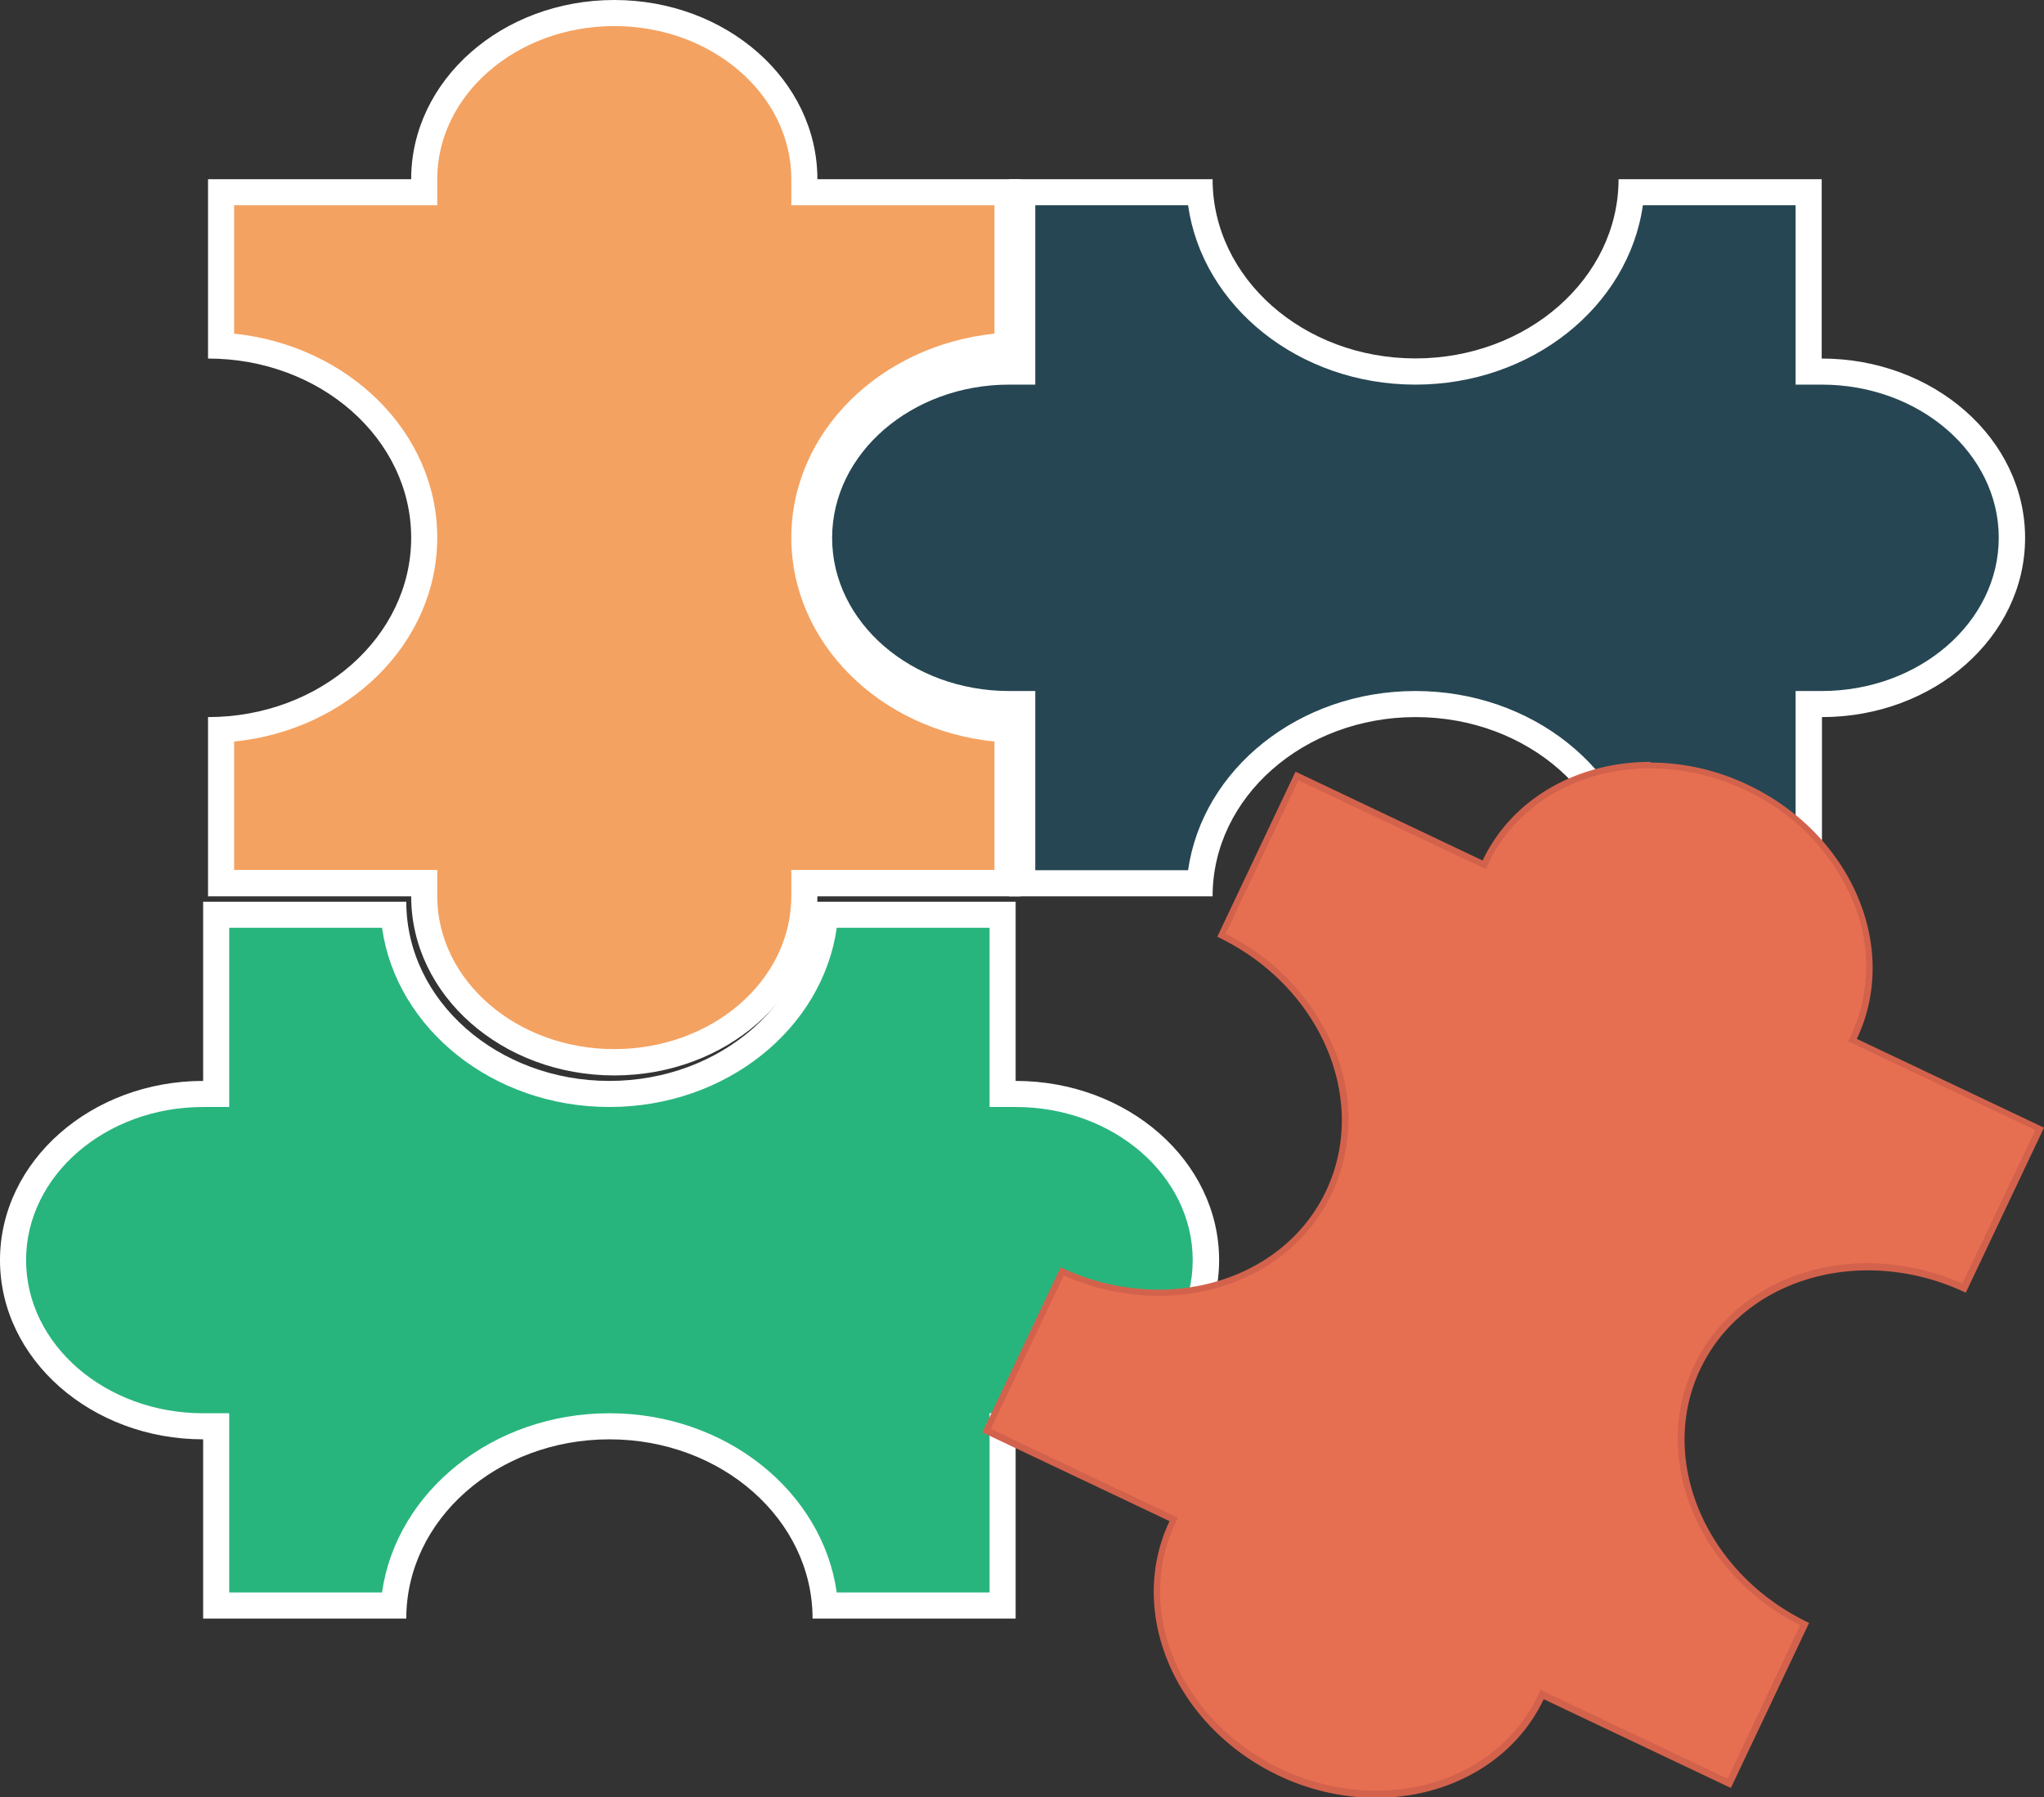 <svg xmlns="http://www.w3.org/2000/svg" viewBox="0 0 313.53 275.68"><rect x="0" y="0" width="313.53" height="275.68" fill="#333333" stroke="none"/><defs><style>.cls-1{fill:#28b57d;}.cls-2{fill:#fff;}.cls-3{fill:#f4a261;}.cls-4{fill:#264653;}.cls-5{fill:#e76f51;}.cls-6{fill:#d3624c;}</style></defs><g id="Capa_2" data-name="Capa 2"><g id="rompe"><path class="cls-1" d="M126.56,246.28C125.4,231,111,218.79,93.48,218.79S61.55,231,60.39,246.28H33.16V218.79h-2C15.08,218.79,2,207.36,2,193.3s13.08-25.49,29.16-25.49h2V140.32H60.39c1.16,15.34,15.56,27.49,33.09,27.49s31.92-12.15,33.08-27.49h27.23v27.49h2c16.08,0,29.16,11.44,29.16,25.49s-13.08,25.49-29.16,25.49h-2v27.49Z"/><path class="cls-2" d="M151.79,142.32v27.49h4c15,0,27.16,10.54,27.16,23.49s-12.18,23.49-27.16,23.49h-4v27.49H128.35c-2.2-15.48-17-27.49-34.87-27.49s-32.68,12-34.88,27.49H35.16V216.79h-4C16.18,216.79,4,206.25,4,193.3s12.18-23.49,27.16-23.49h4V142.32H58.6c2.2,15.49,17,27.49,34.88,27.49s32.67-12,34.87-27.49h23.44m4-4H124.64c0,15.19-14,27.49-31.16,27.49s-31.16-12.3-31.16-27.49H31.16v27.49C14,165.81,0,178.12,0,193.3s14,27.49,31.16,27.49v27.49H62.32c0-15.18,13.95-27.49,31.16-27.49s31.16,12.31,31.16,27.49h31.15V220.79C173,220.79,187,208.48,187,193.3S173,165.81,155.79,165.81V138.32Z"/><path class="cls-3" d="M94.22,162.93c-16.07,0-29.15-11.43-29.15-25.48v-2H33.91V111.9C51.26,111,65.07,98.13,65.07,82.47S51.26,54,33.91,53V29.49H65.07v-2C65.07,13.43,78.15,2,94.22,2s29.16,11.43,29.16,25.49v2h31.16V53c-17.35.92-31.16,13.77-31.16,29.44S137.19,111,154.54,111.9v23.55H123.38v2C123.38,151.5,110.3,162.93,94.22,162.93Z"/><path class="cls-2" d="M94.22,4c15,0,27.16,10.54,27.16,23.49v4h31.16V51.18C135,53,121.38,66.32,121.38,82.47S135,112,152.54,113.75v19.7H121.38v4c0,13-12.18,23.48-27.16,23.48S67.07,150.4,67.07,137.45v-4H35.91v-19.7C53.42,112,67.07,98.62,67.07,82.47S53.42,53,35.91,51.18V31.49H67.07v-4C67.07,14.54,79.25,4,94.22,4m0-4C77,0,63.07,12.31,63.07,27.49H31.91V55c17.21,0,31.16,12.31,31.16,27.49S49.12,110,31.91,110v27.49H63.07c0,15.18,13.95,27.48,31.15,27.48s31.16-12.3,31.16-27.48h31.16V110c-17.21,0-31.16-12.31-31.16-27.49S139.33,55,156.54,55V27.49H125.38C125.38,12.31,111.43,0,94.22,0Z"/><path class="cls-4" d="M250.2,135.45C249,120.11,234.64,108,217.11,108S185.19,120.11,184,135.45H156.8V108h-2c-16.08,0-29.16-11.44-29.16-25.49S138.72,57,154.8,57h2V29.49H184C185.19,44.82,199.59,57,217.11,57S249,44.82,250.2,29.49h27.23V57h2c16.08,0,29.16,11.43,29.16,25.49S295.51,108,279.43,108h-2v27.49Z"/><path class="cls-2" d="M275.43,31.49V59h4c15,0,27.16,10.54,27.16,23.49S294.41,106,279.43,106h-4v27.49H252C249.79,118,235,106,217.11,106s-32.67,12-34.87,27.49H158.8V106h-4c-15,0-27.16-10.54-27.16-23.49S139.82,59,154.8,59h4V31.49h23.44C184.44,47,199.24,59,217.11,59S249.79,47,252,31.49h23.44m4-4H248.27c0,15.18-14,27.49-31.16,27.49S186,42.67,186,27.49H154.8V55c-17.21,0-31.16,12.31-31.16,27.49S137.59,110,154.8,110v27.49H186c0-15.19,13.95-27.49,31.15-27.49s31.16,12.3,31.16,27.49h31.16V110c17.21,0,31.16-12.31,31.16-27.49S296.64,55,279.43,55V27.49Z"/><path class="cls-5" d="M211,275.18a34.76,34.76,0,0,1-14.8-3.39c-15.57-7.39-22.95-24.57-16.44-38.28l.21-.45-28.7-13.63L162.88,195a35.81,35.81,0,0,0,14.77,3.27h0c11.62,0,21.65-5.91,26.16-15.42a26.76,26.76,0,0,0,.1-22.31,34.27,34.27,0,0,0-16.57-17.09L199,119l28.7,13.63.22-.45c4.34-9.16,14-14.85,25.26-14.85a34.76,34.76,0,0,1,14.8,3.39,33.35,33.35,0,0,1,16.53,16.79,25.82,25.82,0,0,1-.09,21.49l-.21.45,28.7,13.63-11.59,24.42a35.82,35.82,0,0,0-14.78-3.27c-11.62,0-21.65,5.9-26.16,15.42a26.78,26.78,0,0,0-.11,22.3,34.32,34.32,0,0,0,16.58,17.1l-11.6,24.42-28.7-13.63-.22.45C231.94,269.49,222.25,275.18,211,275.18Z"/><path class="cls-6" d="M253.13,117.87a34.18,34.18,0,0,1,14.58,3.34A32.83,32.83,0,0,1,284,137.75a25.37,25.37,0,0,1-.08,21.08l-.43.9.9.43,27.8,13.2L301,196.88a36.19,36.19,0,0,0-14.53-3.11c-11.82,0-22,6-26.62,15.7-6.73,14.2.56,31.87,16.26,39.84L265,272.84l-27.8-13.2-.9-.42-.43.9c-4.26,9-13.77,14.56-24.81,14.56a34.18,34.18,0,0,1-14.58-3.34c-15.33-7.28-22.6-24.15-16.21-37.62l.43-.9-.9-.43L152,219.19l11.17-23.53a36,36,0,0,0,14.53,3.12c11.82,0,22-6,26.61-15.7a27.25,27.25,0,0,0,.11-22.72A34.68,34.68,0,0,0,188,143.24l11.17-23.53L227,132.9l.9.43.43-.9c4.26-9,13.77-14.56,24.81-14.56m0-1c-11,0-21.13,5.48-25.72,15.13l-28.7-13.63-12,25.33c15.85,7.52,23.32,25,16.68,39-4.58,9.65-14.68,15.13-25.71,15.13a34.9,34.9,0,0,1-15-3.44l-12,25.33,28.71,13.62c-6.64,14,.83,31.43,16.68,39a34.9,34.9,0,0,0,15,3.44c11,0,21.13-5.48,25.71-15.13l28.71,13.62,12-25.32c-15.85-7.52-23.32-25-16.68-38.95,4.58-9.65,14.68-15.13,25.71-15.13a35,35,0,0,1,15,3.43l12-25.32-28.71-13.62c6.64-14-.83-31.43-16.68-38.95a34.93,34.93,0,0,0-15-3.44Z"/></g></g></svg>